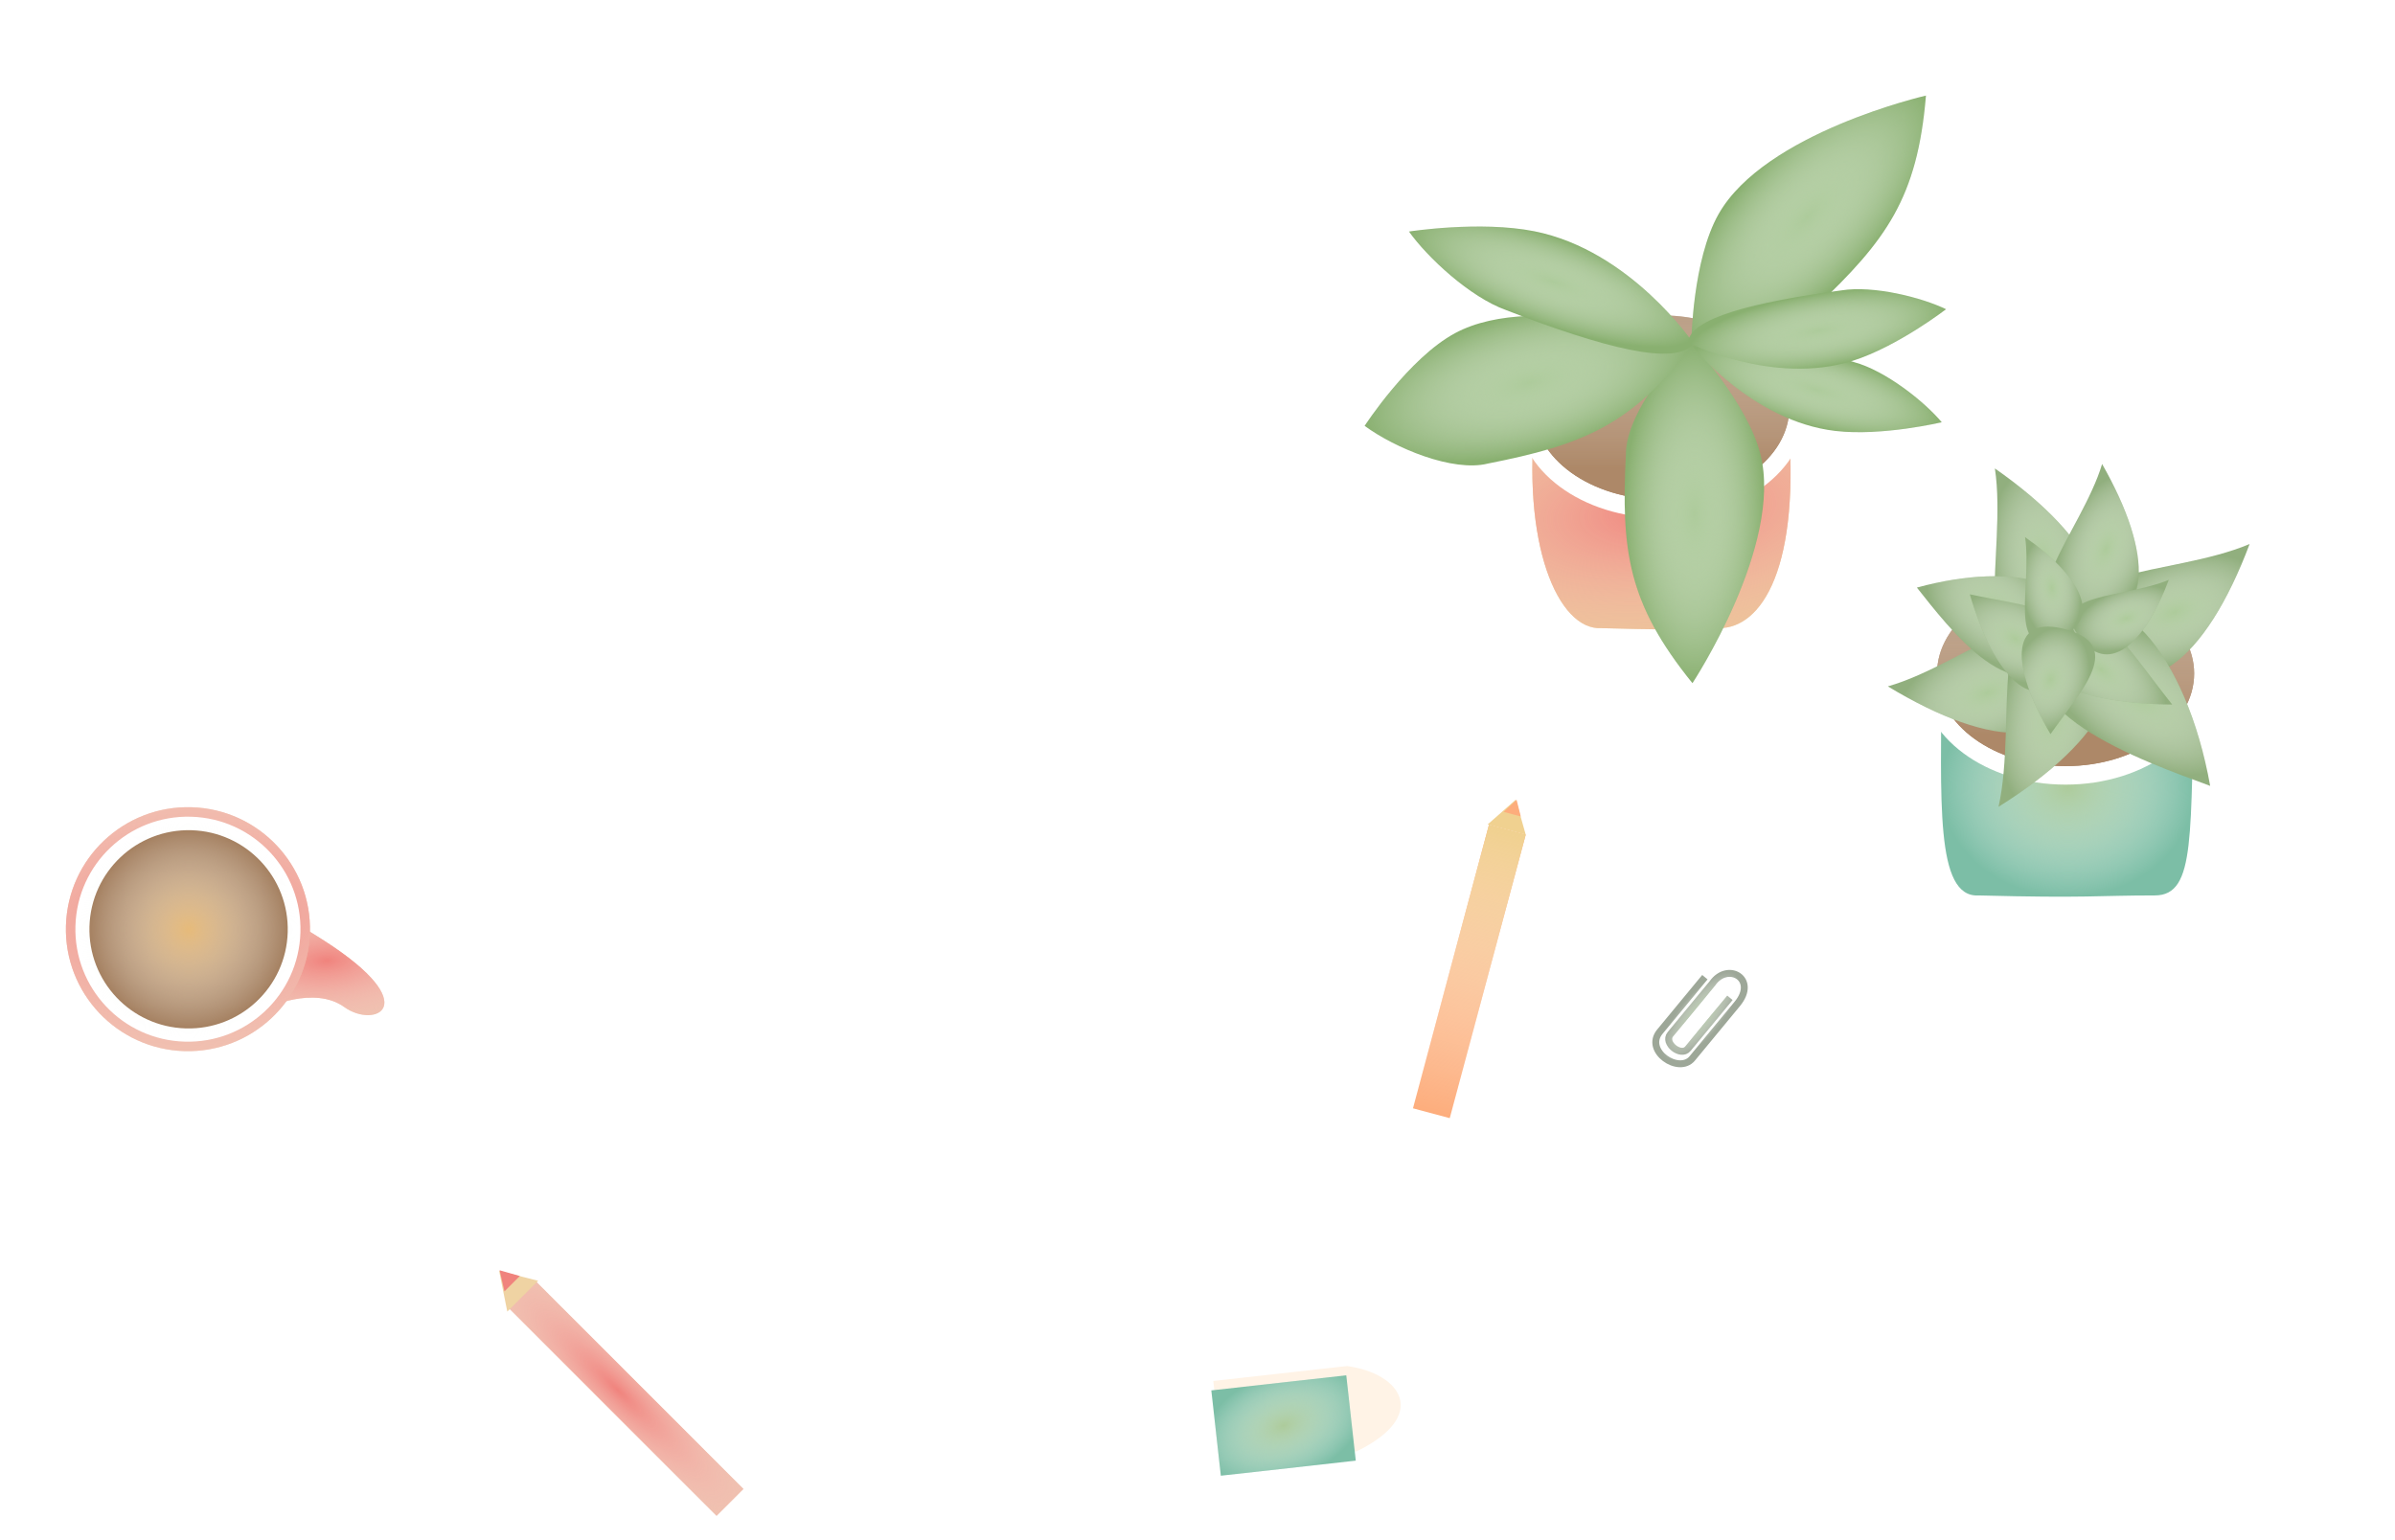 <svg width="1040" height="669" viewBox="0 0 1040 669" fill="none" xmlns="http://www.w3.org/2000/svg">
<g filter="url(#filter0_d)">
<path d="M100.603 427.92L113.563 402.597C113.563 402.597 81.771 370.32 125.823 398.639C169.875 426.958 147.725 436.984 134.525 427.449C121.325 417.913 100.603 427.92 100.603 427.92Z" fill="#EAB79E"/>
<path d="M100.603 427.92L113.563 402.597C113.563 402.597 81.771 370.32 125.823 398.639C169.875 426.958 147.725 436.984 134.525 427.449C121.325 417.913 100.603 427.92 100.603 427.92Z" fill="url(#paint0_radial)"/>
<circle cx="66.608" cy="393.608" r="52.994" transform="rotate(1.66 66.608 393.608)" fill="#EAB79E"/>
<circle cx="66.608" cy="393.608" r="52.994" transform="rotate(1.66 66.608 393.608)" fill="url(#paint1_radial)"/>
<circle cx="66.608" cy="393.608" r="48.873" transform="rotate(1.66 66.608 393.608)" fill="white"/>
<circle cx="66.608" cy="393.608" r="48.873" transform="rotate(1.66 66.608 393.608)" fill="url(#paint2_radial)"/>
<circle cx="66.891" cy="393.666" r="43.06" transform="rotate(1.66 66.891 393.666)" fill="#A58161"/>
<circle cx="66.891" cy="393.666" r="43.06" transform="rotate(1.66 66.891 393.666)" fill="url(#paint3_radial)"/>
</g>
<g filter="url(#filter1_d)">
<path d="M608.57 471.412L641.567 348.266L650.062 350.542L657.531 352.543L624.534 475.689L608.57 471.412Z" fill="#FDAD7C"/>
<path d="M608.57 471.412L641.567 348.266L650.062 350.542L657.531 352.543L624.534 475.689L608.57 471.412Z" fill="url(#paint4_linear)"/>
<path d="M657.531 352.543L653.228 337.336L640.997 348.113L657.531 352.543Z" fill="#F0D190"/>
<path d="M653.566 337.426L647.961 342.646L652.03 343.736L655.373 344.632L653.566 337.426Z" fill="#FDAD7C"/>
</g>
<g filter="url(#filter2_d)">
<path d="M725.325 414.452C725.325 414.452 712.69 429.755 705.771 438.136C698.851 446.516 714.057 456.742 719.833 449.747C725.609 442.751 730.362 436.994 739.388 426.063C748.413 415.133 735.203 407.657 728.587 417.146C728.587 417.146 713.545 435.364 710.356 439.226C707.167 443.088 714.899 449.227 717.967 445.51C721.036 441.794 736.198 423.43 736.198 423.43" stroke="#9DA798" stroke-width="3"/>
<path d="M725.325 414.452C725.325 414.452 712.69 429.755 705.771 438.136C698.851 446.516 714.057 456.742 719.833 449.747C725.609 442.751 730.362 436.994 739.388 426.063C748.413 415.133 735.203 407.657 728.587 417.146C728.587 417.146 713.545 435.364 710.356 439.226C707.167 443.088 714.899 449.227 717.967 445.51C721.036 441.794 736.198 423.43 736.198 423.43" stroke="url(#paint5_radial)" stroke-width="3"/>
</g>
<g filter="url(#filter3_d)">
<path d="M525.997 626.904L521.862 589.848L579.956 583.365C603.991 586.712 615.536 605.12 584.092 620.42L525.997 626.904Z" fill="#FFF3E6"/>
<g filter="url(#filter4_d)">
<rect x="521" y="589.944" width="58.963" height="37.286" transform="rotate(-6.368 521 589.944)" fill="#7CBEA6"/>
<rect x="521" y="589.944" width="58.963" height="37.286" transform="rotate(-6.368 521 589.944)" fill="url(#paint6_radial)"/>
</g>
</g>
<g filter="url(#filter5_d)">
<path d="M690.539 262.849C671.475 264.054 655.388 225.961 661.859 168.807H771.268C777.513 237.341 759.688 262.849 741.555 262.849C716.662 262.849 737.56 264.079 690.539 262.849Z" fill="#E6BA7A"/>
<path d="M690.539 262.849C671.475 264.054 655.388 225.961 661.859 168.807H771.268C777.513 237.341 759.688 262.849 741.555 262.849C716.662 262.849 737.56 264.079 690.539 262.849Z" fill="url(#paint7_radial)"/>
<ellipse cx="716.5" cy="168.5" rx="62.5" ry="46.5" fill="white"/>
<ellipse cx="716.5" cy="167" rx="55.5" ry="40" fill="#A58161"/>
<ellipse cx="716.5" cy="167" rx="55.5" ry="40" fill="url(#paint8_linear)"/>
<path d="M831.324 31.514C831.324 31.514 761.292 47.6 741.256 83.016C729.965 102.975 729.476 138.047 729.476 138.047C745.809 139.204 772.695 134.668 783.482 123.385C813.935 94.543 827.639 76.07 831.324 31.514Z" fill="#89B070"/>
<path d="M831.324 31.514C831.324 31.514 761.292 47.6 741.256 83.016C729.965 102.975 729.476 138.047 729.476 138.047C745.809 139.204 772.695 134.668 783.482 123.385C813.935 94.543 827.639 76.07 831.324 31.514Z" fill="url(#paint9_radial)"/>
<path d="M729.929 286.755C729.929 286.755 769.434 226.732 759.443 187.288C753.812 165.058 729.929 139.369 729.929 139.369C717.323 149.82 701.024 171.678 701.024 187.288C698.943 229.179 701.804 252.002 729.929 286.755Z" fill="#89B070"/>
<path d="M729.929 286.755C729.929 286.755 769.434 226.732 759.443 187.288C753.812 165.058 729.929 139.369 729.929 139.369C717.323 149.82 701.024 171.678 701.024 187.288C698.943 229.179 701.804 252.002 729.929 286.755Z" fill="url(#paint10_radial)"/>
<path d="M730.532 139.142C730.532 139.142 662.705 115.418 626.874 134.7C606.681 145.567 587.571 174.98 587.571 174.98C600.773 184.666 625.938 195.161 641.079 191.365C682.219 183.198 703.662 174.873 730.532 139.142Z" fill="#89B070"/>
<path d="M730.532 139.142C730.532 139.142 662.705 115.418 626.874 134.7C606.681 145.567 587.571 174.98 587.571 174.98C600.773 184.666 625.938 195.161 641.079 191.365C682.219 183.198 703.662 174.873 730.532 139.142Z" fill="url(#paint11_radial)"/>
<path d="M730.355 139.101C730.355 139.101 703.03 98.726 661.232 90.442C637.676 85.773 606.824 90.569 606.824 90.569C614.712 101.709 633.313 119.107 649.028 124.704C690.768 140.946 723.258 149.481 730.355 139.101Z" fill="#89B070"/>
<path d="M730.355 139.101C730.355 139.101 703.03 98.726 661.232 90.442C637.676 85.773 606.824 90.569 606.824 90.569C614.712 101.709 633.313 119.107 649.028 124.704C690.768 140.946 723.258 149.481 730.355 139.101Z" fill="url(#paint12_radial)"/>
<path d="M730.034 140.547C730.034 140.547 755.958 172.979 792.002 177.191C812.315 179.565 838.183 173.411 838.183 173.411C830.734 164.485 813.769 150.971 800.049 147.28C763.518 136.308 735.359 131.256 730.034 140.547Z" fill="#89B070"/>
<path d="M730.034 140.547C730.034 140.547 755.958 172.979 792.002 177.191C812.315 179.565 838.183 173.411 838.183 173.411C830.734 164.485 813.769 150.971 800.049 147.28C763.518 136.308 735.359 131.256 730.034 140.547Z" fill="url(#paint13_radial)"/>
<path d="M727.951 138.754C727.951 138.754 764.905 157.682 799.5 146.722C818.996 140.545 840.056 124.313 840.056 124.313C829.599 119.233 808.581 113.877 794.556 116.144C756.741 121.141 728.991 128.096 727.951 138.754Z" fill="#89B070"/>
<path d="M727.951 138.754C727.951 138.754 764.905 157.682 799.5 146.722C818.996 140.545 840.056 124.313 840.056 124.313C829.599 119.233 808.581 113.877 794.556 116.144C756.741 121.141 728.991 128.096 727.951 138.754Z" fill="url(#paint14_radial)"/>
</g>
<g filter="url(#filter6_d)">
<path d="M296.154 648.444L206.016 558.285L212.234 552.067L217.703 546.6L307.842 636.76L296.154 648.444Z" fill="#EAB79E"/>
<path d="M296.154 648.444L206.016 558.285L212.234 552.067L217.703 546.6L307.842 636.76L296.154 648.444Z" fill="url(#paint15_radial)"/>
<path d="M217.703 546.6L202.382 542.721L205.598 558.702L217.703 546.6Z" fill="#EFD3A3" stroke="#EFD3A3"/>
<path d="M202.629 542.474L204.347 549.938L207.326 546.959L209.773 544.513L202.629 542.474Z" fill="#F0837D" stroke="#F0837D"/>
</g>
<g filter="url(#filter7_d)">
<path d="M852.24 381.948C833.065 383.16 836.005 339.854 836.005 287.355H946.053C943.772 354.942 946.923 381.948 928.685 381.948C903.645 381.948 899.536 383.184 852.24 381.948Z" fill="#7CBEA6"/>
<path d="M852.24 381.948C833.065 383.16 836.005 339.854 836.005 287.355H946.053C943.772 354.942 946.923 381.948 928.685 381.948C903.645 381.948 899.536 383.184 852.24 381.948Z" fill="url(#paint16_radial)"/>
<ellipse cx="889.959" cy="287.047" rx="62.865" ry="46.772" fill="white"/>
<ellipse cx="889.959" cy="285.538" rx="55.825" ry="40.234" fill="#A58161"/>
<ellipse cx="889.959" cy="285.538" rx="55.825" ry="40.234" fill="url(#paint17_linear)"/>
<path d="M969.878 229.295C935.504 243.904 877.226 238.909 899.974 271.975C922.622 304.896 951.168 279.119 969.878 229.295Z" fill="#91AF7E"/>
<path d="M969.878 229.295C935.504 243.904 877.226 238.909 899.974 271.975C922.622 304.896 951.168 279.119 969.878 229.295Z" fill="url(#paint18_radial)"/>
<path d="M812.769 291.137C847.833 281.211 888.812 241.148 892.126 281.081C895.424 320.838 857.838 318.427 812.769 291.137Z" fill="#91AF7E"/>
<path d="M812.769 291.137C847.833 281.211 888.812 241.148 892.126 281.081C895.424 320.838 857.838 318.427 812.769 291.137Z" fill="url(#paint19_radial)"/>
<path d="M859.255 196.466C864.849 233.395 845.509 288.596 883.196 274.792C920.717 261.05 902.855 226.987 859.255 196.466Z" fill="#91AF7E"/>
<path d="M859.255 196.466C864.849 233.395 845.509 288.596 883.196 274.792C920.717 261.05 902.855 226.987 859.255 196.466Z" fill="url(#paint20_radial)"/>
<path d="M860.834 343.449C869.306 305.542 854.325 246.984 890.856 263.874C927.225 280.69 906.734 314.786 860.834 343.449Z" fill="#91AF7E"/>
<path d="M860.834 343.449C869.306 305.542 854.325 246.984 890.856 263.874C927.225 280.69 906.734 314.786 860.834 343.449Z" fill="url(#paint21_radial)"/>
<path d="M905.815 194.543C896.805 224.519 862.355 259.39 895.85 262.454C929.198 265.505 927.889 233.299 905.815 194.543Z" fill="#91AF7E"/>
<path d="M905.815 194.543C896.805 224.519 862.355 259.39 895.85 262.454C929.198 265.505 927.889 233.299 905.815 194.543Z" fill="url(#paint22_radial)"/>
<path d="M825.378 248.222C838.779 265.019 869.956 306.791 888.673 274.774C905.573 245.864 868.408 236.488 825.378 248.222Z" fill="#91AF7E"/>
<path d="M825.378 248.222C838.779 265.019 869.956 306.791 888.673 274.774C905.573 245.864 868.408 236.488 825.378 248.222Z" fill="url(#paint23_radial)"/>
<path d="M952.743 334.366C924.925 323.99 856.956 300.782 885.121 267.093C910.553 236.674 942.752 278.325 952.743 334.366Z" fill="#91AF7E"/>
<path d="M952.743 334.366C924.925 323.99 856.956 300.782 885.121 267.093C910.553 236.674 942.752 278.325 952.743 334.366Z" fill="url(#paint24_radial)"/>
<path d="M936.254 299.036C915.766 273.407 894.634 237.624 877.737 264.562C864.788 285.205 893.147 298.727 936.254 299.036Z" fill="#91AF7E"/>
<path d="M936.254 299.036C915.766 273.407 894.634 237.624 877.737 264.562C864.788 285.205 893.147 298.727 936.254 299.036Z" fill="url(#paint25_radial)"/>
<path d="M848.349 251.136C873.826 256.776 907.59 258.353 890.105 284.805C876.706 305.075 859.02 287.313 848.349 251.136Z" fill="#91AF7E"/>
<path d="M848.349 251.136C873.826 256.776 907.59 258.353 890.105 284.805C876.706 305.075 859.02 287.313 848.349 251.136Z" fill="url(#paint26_radial)"/>
<path d="M934.792 244.839C915.392 253.083 882.502 250.265 895.341 268.926C908.122 287.505 924.233 272.958 934.792 244.839Z" fill="#91AF7E"/>
<path d="M934.792 244.839C915.392 253.083 882.502 250.265 895.341 268.926C908.122 287.505 924.233 272.958 934.792 244.839Z" fill="url(#paint27_radial)"/>
<path d="M872.36 226.311C875.517 247.152 864.602 278.306 885.871 270.516C907.047 262.76 896.966 243.536 872.36 226.311Z" fill="#91AF7E"/>
<path d="M872.36 226.311C875.517 247.152 864.602 278.306 885.871 270.516C907.047 262.76 896.966 243.536 872.36 226.311Z" fill="url(#paint28_radial)"/>
<path d="M883.404 311.891C896.254 293.342 917.224 272.521 888.146 265.912C865.864 260.847 866.194 282.555 883.404 311.891Z" fill="#91AF7E"/>
<path d="M883.404 311.891C896.254 293.342 917.224 272.521 888.146 265.912C865.864 260.847 866.194 282.555 883.404 311.891Z" fill="url(#paint29_radial)"/>
</g>
<defs>
<filter id="filter0_d" x="12.1" y="339.1" width="165.902" height="129.015" filterUnits="userSpaceOnUse" color-interpolation-filters="sRGB">
<feFlood flood-opacity="0" result="BackgroundImageFix"/>
<feColorMatrix in="SourceAlpha" type="matrix" values="0 0 0 0 0 0 0 0 0 0 0 0 0 0 0 0 0 0 127 0"/>
<feOffset dx="15" dy="10"/>
<feGaussianBlur stdDeviation="5"/>
<feColorMatrix type="matrix" values="0 0 0 0 0.954 0 0 0 0 0.781 0 0 0 0 0.676 0 0 0 1 0"/>
<feBlend mode="normal" in2="BackgroundImageFix" result="effect1_dropShadow"/>
<feBlend mode="normal" in="SourceGraphic" in2="effect1_dropShadow" result="shape"/>
</filter>
<filter id="filter1_d" x="603.57" y="335" width="72.474" height="160.689" filterUnits="userSpaceOnUse" color-interpolation-filters="sRGB">
<feFlood flood-opacity="0" result="BackgroundImageFix"/>
<feColorMatrix in="SourceAlpha" type="matrix" values="0 0 0 0 0 0 0 0 0 0 0 0 0 0 0 0 0 0 127 0"/>
<feOffset dx="5" dy="10"/>
<feGaussianBlur stdDeviation="5"/>
<feColorMatrix type="matrix" values="0 0 0 0 0.954 0 0 0 0 0.781 0 0 0 0 0.676 0 0 0 1 0"/>
<feBlend mode="normal" in2="BackgroundImageFix" result="effect1_dropShadow"/>
<feBlend mode="normal" in="SourceGraphic" in2="effect1_dropShadow" result="shape"/>
</filter>
<filter id="filter2_d" x="698.889" y="404.888" width="73.764" height="72.748" filterUnits="userSpaceOnUse" color-interpolation-filters="sRGB">
<feFlood flood-opacity="0" result="BackgroundImageFix"/>
<feColorMatrix in="SourceAlpha" type="matrix" values="0 0 0 0 0 0 0 0 0 0 0 0 0 0 0 0 0 0 127 0"/>
<feOffset dx="15" dy="10"/>
<feGaussianBlur stdDeviation="5"/>
<feColorMatrix type="matrix" values="0 0 0 0 0.954 0 0 0 0 0.781 0 0 0 0 0.676 0 0 0 1 0"/>
<feBlend mode="normal" in2="BackgroundImageFix" result="effect1_dropShadow"/>
<feBlend mode="normal" in="SourceGraphic" in2="effect1_dropShadow" result="shape"/>
</filter>
<filter id="filter3_d" x="516" y="581" width="104.279" height="66" filterUnits="userSpaceOnUse" color-interpolation-filters="sRGB">
<feFlood flood-opacity="0" result="BackgroundImageFix"/>
<feColorMatrix in="SourceAlpha" type="matrix" values="0 0 0 0 0 0 0 0 0 0 0 0 0 0 0 0 0 0 127 0"/>
<feOffset dx="5" dy="10"/>
<feGaussianBlur stdDeviation="5"/>
<feColorMatrix type="matrix" values="0 0 0 0 0.922 0 0 0 0 0.722 0 0 0 0 0.627 0 0 0 1 0"/>
<feBlend mode="normal" in2="BackgroundImageFix" result="effect1_dropShadow"/>
<feBlend mode="normal" in="SourceGraphic" in2="effect1_dropShadow" result="shape"/>
</filter>
<filter id="filter4_d" x="517" y="583.404" width="70.735" height="51.595" filterUnits="userSpaceOnUse" color-interpolation-filters="sRGB">
<feFlood flood-opacity="0" result="BackgroundImageFix"/>
<feColorMatrix in="SourceAlpha" type="matrix" values="0 0 0 0 0 0 0 0 0 0 0 0 0 0 0 0 0 0 127 0"/>
<feOffset dy="4"/>
<feGaussianBlur stdDeviation="2"/>
<feColorMatrix type="matrix" values="0 0 0 0 0 0 0 0 0 0 0 0 0 0 0 0 0 0 0.25 0"/>
<feBlend mode="normal" in2="BackgroundImageFix" result="effect1_dropShadow"/>
<feBlend mode="normal" in="SourceGraphic" in2="effect1_dropShadow" result="shape"/>
</filter>
<filter id="filter5_d" x="565" y="0" width="312.605" height="316.755" filterUnits="userSpaceOnUse" color-interpolation-filters="sRGB">
<feFlood flood-opacity="0" result="BackgroundImageFix"/>
<feColorMatrix in="SourceAlpha" type="matrix" values="0 0 0 0 0 0 0 0 0 0 0 0 0 0 0 0 0 0 127 0"/>
<feOffset dx="5" dy="10"/>
<feGaussianBlur stdDeviation="10"/>
<feColorMatrix type="matrix" values="0 0 0 0 0.954 0 0 0 0 0.781 0 0 0 0 0.676 0 0 0 1 0"/>
<feBlend mode="normal" in2="BackgroundImageFix" result="effect1_dropShadow"/>
<feBlend mode="normal" in="SourceGraphic" in2="effect1_dropShadow" result="shape"/>
</filter>
<filter id="filter6_d" x="194.677" y="535.715" width="138.165" height="132.73" filterUnits="userSpaceOnUse" color-interpolation-filters="sRGB">
<feFlood flood-opacity="0" result="BackgroundImageFix"/>
<feColorMatrix in="SourceAlpha" type="matrix" values="0 0 0 0 0 0 0 0 0 0 0 0 0 0 0 0 0 0 127 0"/>
<feOffset dx="15" dy="10"/>
<feGaussianBlur stdDeviation="5"/>
<feColorMatrix type="matrix" values="0 0 0 0 0.954 0 0 0 0 0.781 0 0 0 0 0.676 0 0 0 1 0"/>
<feBlend mode="normal" in2="BackgroundImageFix" result="effect1_dropShadow"/>
<feBlend mode="normal" in="SourceGraphic" in2="effect1_dropShadow" result="shape"/>
</filter>
<filter id="filter7_d" x="768" y="150" width="272" height="289.497" filterUnits="userSpaceOnUse" color-interpolation-filters="sRGB">
<feFlood flood-opacity="0" result="BackgroundImageFix"/>
<feColorMatrix in="SourceAlpha" type="matrix" values="0 0 0 0 0 0 0 0 0 0 0 0 0 0 0 0 0 0 127 0"/>
<feOffset dx="7" dy="7"/>
<feGaussianBlur stdDeviation="25"/>
<feColorMatrix type="matrix" values="0 0 0 0 0.922 0 0 0 0 0.722 0 0 0 0 0.627 0 0 0 0.8 0"/>
<feBlend mode="normal" in2="BackgroundImageFix" result="effect1_dropShadow"/>
<feBlend mode="normal" in="SourceGraphic" in2="effect1_dropShadow" result="shape"/>
</filter>
<radialGradient id="paint0_radial" cx="0" cy="0" r="1" gradientUnits="userSpaceOnUse" gradientTransform="translate(126.847 407.268) rotate(86.44) scale(39.333 88.806)">
<stop stop-color="#F0837D"/>
<stop offset="1" stop-color="white" stop-opacity="0"/>
</radialGradient>
<radialGradient id="paint1_radial" cx="0" cy="0" r="1" gradientUnits="userSpaceOnUse" gradientTransform="translate(66.645 389.173) rotate(85.641) scale(97.401 183.948)">
<stop stop-color="#F0837D"/>
<stop offset="1" stop-color="white" stop-opacity="0"/>
</radialGradient>
<radialGradient id="paint2_radial" cx="0" cy="0" r="1" gradientUnits="userSpaceOnUse" gradientTransform="translate(66.608 393.608) rotate(90) scale(48.873)">
<stop stop-color="#ADCB9B"/>
<stop offset="1" stop-color="white" stop-opacity="0"/>
</radialGradient>
<radialGradient id="paint3_radial" cx="0" cy="0" r="1" gradientUnits="userSpaceOnUse" gradientTransform="translate(66.891 393.666) rotate(90) scale(43.06)">
<stop stop-color="#E6BA7A"/>
<stop offset="1" stop-color="white" stop-opacity="0"/>
</radialGradient>
<linearGradient id="paint4_linear" x1="649.549" y1="350.404" x2="616.552" y2="473.55" gradientUnits="userSpaceOnUse">
<stop stop-color="#F0D190"/>
<stop offset="1" stop-color="white" stop-opacity="0"/>
</linearGradient>
<radialGradient id="paint5_radial" cx="0" cy="0" r="1" gradientUnits="userSpaceOnUse" gradientTransform="translate(723.271 431.262) rotate(129.546) scale(23.935 9.118)">
<stop stop-color="#ADCB9B"/>
<stop offset="1" stop-color="white" stop-opacity="0"/>
</radialGradient>
<radialGradient id="paint6_radial" cx="0" cy="0" r="1" gradientUnits="userSpaceOnUse" gradientTransform="translate(550.482 608.587) rotate(74.696) scale(23.195 36.68)">
<stop stop-color="#ADCB9B"/>
<stop offset="1" stop-color="white" stop-opacity="0"/>
</radialGradient>
<radialGradient id="paint7_radial" cx="0" cy="0" r="1" gradientUnits="userSpaceOnUse" gradientTransform="translate(716.511 212.143) rotate(84.836) scale(87.026 194.393)">
<stop stop-color="#F0837D"/>
<stop offset="1" stop-color="white" stop-opacity="0"/>
</radialGradient>
<linearGradient id="paint8_linear" x1="716.741" y1="193.371" x2="716.741" y2="31.784" gradientUnits="userSpaceOnUse">
<stop stop-color="#AD8868"/>
<stop offset="0.628" stop-color="#F9F7F5" stop-opacity="0.068"/>
<stop offset="1" stop-color="white" stop-opacity="0"/>
</linearGradient>
<radialGradient id="paint9_radial" cx="0" cy="0" r="1" gradientUnits="userSpaceOnUse" gradientTransform="translate(779.789 84.196) rotate(133.712) scale(73.693 30.287)">
<stop stop-color="#ADCB9B"/>
<stop offset="1" stop-color="white" stop-opacity="0"/>
</radialGradient>
<radialGradient id="paint10_radial" cx="0" cy="0" r="1" gradientUnits="userSpaceOnUse" gradientTransform="translate(730.775 213.062) rotate(-90) scale(73.693 30.287)">
<stop stop-color="#ADCB9B"/>
<stop offset="1" stop-color="white" stop-opacity="0"/>
</radialGradient>
<radialGradient id="paint11_radial" cx="0" cy="0" r="1" gradientUnits="userSpaceOnUse" gradientTransform="translate(658.846 156.24) rotate(165.927) scale(73.693 30.287)">
<stop stop-color="#ADCB9B"/>
<stop offset="1" stop-color="white" stop-opacity="0"/>
</radialGradient>
<radialGradient id="paint12_radial" cx="0" cy="0" r="1" gradientUnits="userSpaceOnUse" gradientTransform="translate(669.469 112.366) rotate(-160.395) scale(66.327 18.767)">
<stop stop-color="#ADCB9B"/>
<stop offset="1" stop-color="white" stop-opacity="0"/>
</radialGradient>
<radialGradient id="paint13_radial" cx="0" cy="0" r="1" gradientUnits="userSpaceOnUse" gradientTransform="translate(783.528 159.134) rotate(15.059) scale(56.486 15.983)">
<stop stop-color="#ADCB9B"/>
<stop offset="1" stop-color="white" stop-opacity="0"/>
</radialGradient>
<radialGradient id="paint14_radial" cx="0" cy="0" r="1" gradientUnits="userSpaceOnUse" gradientTransform="translate(784.36 133.737) rotate(-9.184) scale(56.486 15.983)">
<stop stop-color="#ADCB9B"/>
<stop offset="1" stop-color="white" stop-opacity="0"/>
</radialGradient>
<radialGradient id="paint15_radial" cx="0" cy="0" r="1" gradientUnits="userSpaceOnUse" gradientTransform="translate(253.161 593.746) rotate(44.44) scale(116.827 28.764)">
<stop stop-color="#F0837D"/>
<stop offset="1" stop-color="white" stop-opacity="0"/>
</radialGradient>
<radialGradient id="paint16_radial" cx="0" cy="0" r="1" gradientUnits="userSpaceOnUse" gradientTransform="translate(890.948 334.926) rotate(90) scale(47.571 55.105)">
<stop stop-color="#ADCB9B"/>
<stop offset="1" stop-color="white" stop-opacity="0"/>
</radialGradient>
<linearGradient id="paint17_linear" x1="890.202" y1="312.063" x2="890.202" y2="149.531" gradientUnits="userSpaceOnUse">
<stop stop-color="#AD8868"/>
<stop offset="0.628" stop-color="#F9F7F5" stop-opacity="0.068"/>
<stop offset="1" stop-color="white" stop-opacity="0"/>
</linearGradient>
<radialGradient id="paint18_radial" cx="0" cy="0" r="1" gradientUnits="userSpaceOnUse" gradientTransform="translate(937.153 258.932) rotate(160.541) scale(40.729 22.35)">
<stop stop-color="#ADCB9B"/>
<stop offset="1" stop-color="white" stop-opacity="0"/>
</radialGradient>
<radialGradient id="paint19_radial" cx="0" cy="0" r="1" gradientUnits="userSpaceOnUse" gradientTransform="translate(855.911 293.968) rotate(-19.459) scale(39.735 22.35)">
<stop stop-color="#ADCB9B"/>
<stop offset="1" stop-color="white" stop-opacity="0"/>
</radialGradient>
<radialGradient id="paint20_radial" cx="0" cy="0" r="1" gradientUnits="userSpaceOnUse" gradientTransform="translate(879.815 235.537) rotate(84.951) scale(40.729 22.35)">
<stop stop-color="#ADCB9B"/>
<stop offset="1" stop-color="white" stop-opacity="0"/>
</radialGradient>
<radialGradient id="paint21_radial" cx="0" cy="0" r="1" gradientUnits="userSpaceOnUse" gradientTransform="translate(884.41 304.344) rotate(-80.829) scale(42.363 22.35)">
<stop stop-color="#ADCB9B"/>
<stop offset="1" stop-color="white" stop-opacity="0"/>
</radialGradient>
<radialGradient id="paint22_radial" cx="0" cy="0" r="1" gradientUnits="userSpaceOnUse" gradientTransform="translate(907.371 231.51) rotate(110.295) scale(34.133 18.73)">
<stop stop-color="#ADCB9B"/>
<stop offset="1" stop-color="white" stop-opacity="0"/>
</radialGradient>
<radialGradient id="paint23_radial" cx="0" cy="0" r="1" gradientUnits="userSpaceOnUse" gradientTransform="translate(859.968 257.353) rotate(34.705) scale(33.635 21.279)">
<stop stop-color="#ADCB9B"/>
<stop offset="1" stop-color="white" stop-opacity="0"/>
</radialGradient>
<radialGradient id="paint24_radial" cx="0" cy="0" r="1" gradientUnits="userSpaceOnUse" gradientTransform="translate(922.287 295.741) rotate(-145.295) scale(47.029 25.165)">
<stop stop-color="#ADCB9B"/>
<stop offset="1" stop-color="white" stop-opacity="0"/>
</radialGradient>
<radialGradient id="paint25_radial" cx="0" cy="0" r="1" gradientUnits="userSpaceOnUse" gradientTransform="translate(905.236 283.75) rotate(-140.887) scale(33.71 17.112)">
<stop stop-color="#ADCB9B"/>
<stop offset="1" stop-color="white" stop-opacity="0"/>
</radialGradient>
<radialGradient id="paint26_radial" cx="0" cy="0" r="1" gradientUnits="userSpaceOnUse" gradientTransform="translate(868.09 270.337) rotate(27.954) scale(26.439 17.112)">
<stop stop-color="#ADCB9B"/>
<stop offset="1" stop-color="white" stop-opacity="0"/>
</radialGradient>
<radialGradient id="paint27_radial" cx="0" cy="0" r="1" gradientUnits="userSpaceOnUse" gradientTransform="translate(916.323 261.565) rotate(160.541) scale(22.986 12.614)">
<stop stop-color="#ADCB9B"/>
<stop offset="1" stop-color="white" stop-opacity="0"/>
</radialGradient>
<radialGradient id="paint28_radial" cx="0" cy="0" r="1" gradientUnits="userSpaceOnUse" gradientTransform="translate(883.963 248.362) rotate(84.951) scale(22.986 12.614)">
<stop stop-color="#ADCB9B"/>
<stop offset="1" stop-color="white" stop-opacity="0"/>
</radialGradient>
<radialGradient id="paint29_radial" cx="0" cy="0" r="1" gradientUnits="userSpaceOnUse" gradientTransform="translate(883.452 288.059) rotate(-72.164) scale(22.702 16.105)">
<stop stop-color="#ADCB9B"/>
<stop offset="1" stop-color="white" stop-opacity="0"/>
</radialGradient>
</defs>
</svg>
